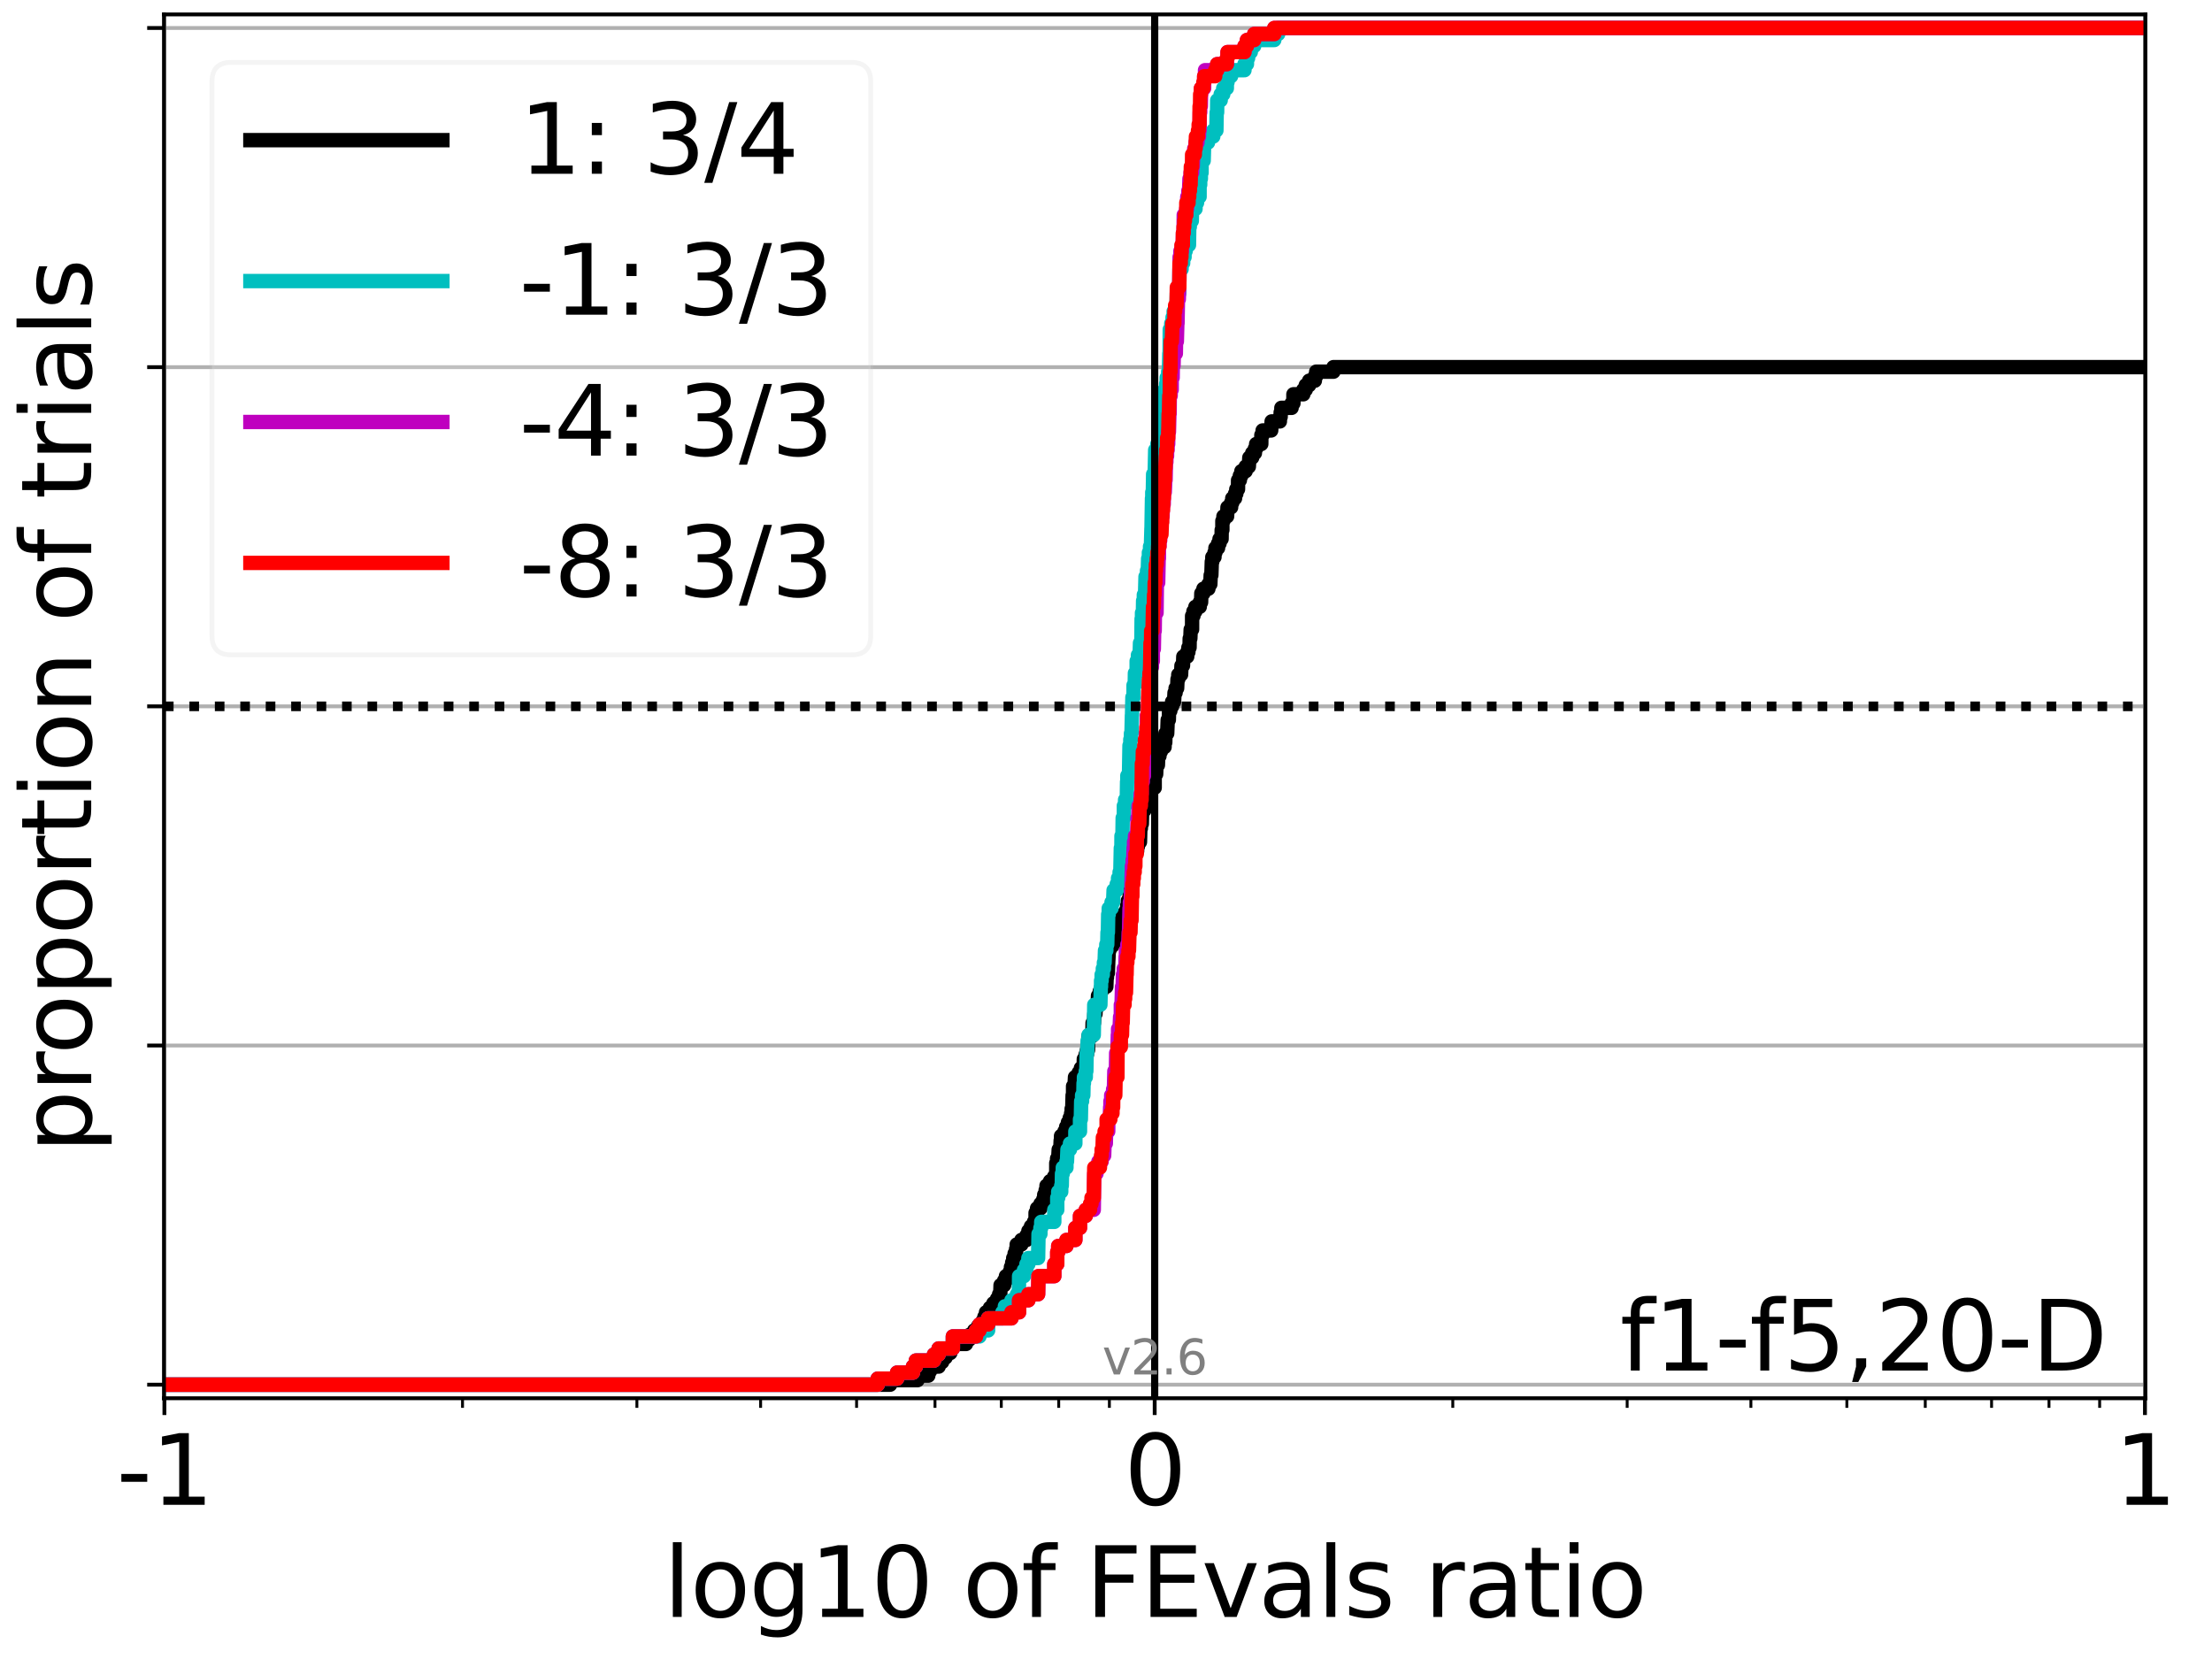 <?xml version="1.0" encoding="utf-8" standalone="no"?>
<!DOCTYPE svg PUBLIC "-//W3C//DTD SVG 1.1//EN"
  "http://www.w3.org/Graphics/SVG/1.1/DTD/svg11.dtd">
<svg xmlns:xlink="http://www.w3.org/1999/xlink" width="460.8pt" height="345.6pt" viewBox="0 0 460.8 345.6" xmlns="http://www.w3.org/2000/svg" version="1.1">
 <defs>
  <style type="text/css">*{stroke-linejoin: round; stroke-linecap: butt}</style>
 </defs>
 <g id="figure_1">
  <g id="patch_1">
   <path d="M 0 345.6 
L 460.8 345.6 
L 460.8 0 
L 0 0 
z
" style="fill: #ffffff"/>
  </g>
  <g id="axes_1">
   <g id="patch_2">
    <path d="M 34.16 291.28 
L 446.924 291.28 
L 446.924 3 
L 34.16 3 
z
" style="fill: #ffffff"/>
   </g>
   <g id="matplotlib.axis_1">
    <g id="xtick_1">
     <g id="line2d_1">
      <path d="M 34.25 291.28 
L 34.25 3 
" clip-path="url(#p7b3cb7d1d9)" style="fill: none; stroke: #b0b0b0; stroke-width: 0.8; stroke-linecap: square"/>
     </g>
     <g id="line2d_2">
      <defs>
       <path id="m5176ebd29f" d="M 0 0 
L 0 3.5 
" style="stroke: #000000; stroke-width: 0.8"/>
      </defs>
      <g>
       <use xlink:href="#m5176ebd29f" x="34.25" y="291.28" style="stroke: #000000; stroke-width: 0.8"/>
      </g>
     </g>
     <g id="text_1">
      <!-- -1 -->
      <g transform="translate(24.279 313.477)scale(0.2 -0.2)">
       <defs>
        <path id="DejaVuSans-2d" d="M 313 2009 
L 1997 2009 
L 1997 1497 
L 313 1497 
L 313 2009 
z
" transform="scale(0.016)"/>
        <path id="DejaVuSans-31" d="M 794 531 
L 1825 531 
L 1825 4091 
L 703 3866 
L 703 4441 
L 1819 4666 
L 2450 4666 
L 2450 531 
L 3481 531 
L 3481 0 
L 794 0 
L 794 531 
z
" transform="scale(0.016)"/>
       </defs>
       <use xlink:href="#DejaVuSans-2d"/>
       <use xlink:href="#DejaVuSans-31" x="36.084"/>
      </g>
     </g>
    </g>
    <g id="xtick_2">
     <g id="line2d_3">
      <path d="M 240.542 291.28 
L 240.542 3 
" clip-path="url(#p7b3cb7d1d9)" style="fill: none; stroke: #b0b0b0; stroke-width: 0.8; stroke-linecap: square"/>
     </g>
     <g id="line2d_4">
      <g>
       <use xlink:href="#m5176ebd29f" x="240.542" y="291.28" style="stroke: #000000; stroke-width: 0.8"/>
      </g>
     </g>
     <g id="text_2">
      <!-- 0 -->
      <g transform="translate(234.18 313.477)scale(0.2 -0.2)">
       <defs>
        <path id="DejaVuSans-30" d="M 2034 4250 
Q 1547 4250 1301 3770 
Q 1056 3291 1056 2328 
Q 1056 1369 1301 889 
Q 1547 409 2034 409 
Q 2525 409 2770 889 
Q 3016 1369 3016 2328 
Q 3016 3291 2770 3770 
Q 2525 4250 2034 4250 
z
M 2034 4750 
Q 2819 4750 3233 4129 
Q 3647 3509 3647 2328 
Q 3647 1150 3233 529 
Q 2819 -91 2034 -91 
Q 1250 -91 836 529 
Q 422 1150 422 2328 
Q 422 3509 836 4129 
Q 1250 4750 2034 4750 
z
" transform="scale(0.016)"/>
       </defs>
       <use xlink:href="#DejaVuSans-30"/>
      </g>
     </g>
    </g>
    <g id="xtick_3">
     <g id="line2d_5">
      <path d="M 446.835 291.28 
L 446.835 3 
" clip-path="url(#p7b3cb7d1d9)" style="fill: none; stroke: #b0b0b0; stroke-width: 0.8; stroke-linecap: square"/>
     </g>
     <g id="line2d_6">
      <g>
       <use xlink:href="#m5176ebd29f" x="446.835" y="291.28" style="stroke: #000000; stroke-width: 0.8"/>
      </g>
     </g>
     <g id="text_3">
      <!-- 1 -->
      <g transform="translate(440.472 313.477)scale(0.2 -0.2)">
       <use xlink:href="#DejaVuSans-31"/>
      </g>
     </g>
    </g>
    <g id="xtick_4">
     <g id="line2d_7">
      <defs>
       <path id="m173d899830" d="M 0 0 
L 0 2 
" style="stroke: #000000; stroke-width: 0.6"/>
      </defs>
      <g>
       <use xlink:href="#m173d899830" x="96.35" y="291.28" style="stroke: #000000; stroke-width: 0.6"/>
      </g>
     </g>
    </g>
    <g id="xtick_5">
     <g id="line2d_8">
      <g>
       <use xlink:href="#m173d899830" x="132.676" y="291.28" style="stroke: #000000; stroke-width: 0.6"/>
      </g>
     </g>
    </g>
    <g id="xtick_6">
     <g id="line2d_9">
      <g>
       <use xlink:href="#m173d899830" x="158.45" y="291.28" style="stroke: #000000; stroke-width: 0.6"/>
      </g>
     </g>
    </g>
    <g id="xtick_7">
     <g id="line2d_10">
      <g>
       <use xlink:href="#m173d899830" x="178.442" y="291.28" style="stroke: #000000; stroke-width: 0.6"/>
      </g>
     </g>
    </g>
    <g id="xtick_8">
     <g id="line2d_11">
      <g>
       <use xlink:href="#m173d899830" x="194.776" y="291.28" style="stroke: #000000; stroke-width: 0.6"/>
      </g>
     </g>
    </g>
    <g id="xtick_9">
     <g id="line2d_12">
      <g>
       <use xlink:href="#m173d899830" x="208.587" y="291.28" style="stroke: #000000; stroke-width: 0.6"/>
      </g>
     </g>
    </g>
    <g id="xtick_10">
     <g id="line2d_13">
      <g>
       <use xlink:href="#m173d899830" x="220.55" y="291.28" style="stroke: #000000; stroke-width: 0.6"/>
      </g>
     </g>
    </g>
    <g id="xtick_11">
     <g id="line2d_14">
      <g>
       <use xlink:href="#m173d899830" x="231.103" y="291.28" style="stroke: #000000; stroke-width: 0.6"/>
      </g>
     </g>
    </g>
    <g id="xtick_12">
     <g id="line2d_15">
      <g>
       <use xlink:href="#m173d899830" x="302.643" y="291.28" style="stroke: #000000; stroke-width: 0.6"/>
      </g>
     </g>
    </g>
    <g id="xtick_13">
     <g id="line2d_16">
      <g>
       <use xlink:href="#m173d899830" x="338.969" y="291.28" style="stroke: #000000; stroke-width: 0.6"/>
      </g>
     </g>
    </g>
    <g id="xtick_14">
     <g id="line2d_17">
      <g>
       <use xlink:href="#m173d899830" x="364.743" y="291.28" style="stroke: #000000; stroke-width: 0.6"/>
      </g>
     </g>
    </g>
    <g id="xtick_15">
     <g id="line2d_18">
      <g>
       <use xlink:href="#m173d899830" x="384.735" y="291.28" style="stroke: #000000; stroke-width: 0.6"/>
      </g>
     </g>
    </g>
    <g id="xtick_16">
     <g id="line2d_19">
      <g>
       <use xlink:href="#m173d899830" x="401.069" y="291.28" style="stroke: #000000; stroke-width: 0.6"/>
      </g>
     </g>
    </g>
    <g id="xtick_17">
     <g id="line2d_20">
      <g>
       <use xlink:href="#m173d899830" x="414.88" y="291.28" style="stroke: #000000; stroke-width: 0.6"/>
      </g>
     </g>
    </g>
    <g id="xtick_18">
     <g id="line2d_21">
      <g>
       <use xlink:href="#m173d899830" x="426.843" y="291.28" style="stroke: #000000; stroke-width: 0.6"/>
      </g>
     </g>
    </g>
    <g id="xtick_19">
     <g id="line2d_22">
      <g>
       <use xlink:href="#m173d899830" x="437.395" y="291.28" style="stroke: #000000; stroke-width: 0.6"/>
      </g>
     </g>
    </g>
    <g id="text_4">
     <!-- log10 of FEvals ratio -->
     <g transform="translate(138.238 336.833)scale(0.2 -0.2)">
      <defs>
       <path id="DejaVuSans-6c" d="M 603 4863 
L 1178 4863 
L 1178 0 
L 603 0 
L 603 4863 
z
" transform="scale(0.016)"/>
       <path id="DejaVuSans-6f" d="M 1959 3097 
Q 1497 3097 1228 2736 
Q 959 2375 959 1747 
Q 959 1119 1226 758 
Q 1494 397 1959 397 
Q 2419 397 2687 759 
Q 2956 1122 2956 1747 
Q 2956 2369 2687 2733 
Q 2419 3097 1959 3097 
z
M 1959 3584 
Q 2709 3584 3137 3096 
Q 3566 2609 3566 1747 
Q 3566 888 3137 398 
Q 2709 -91 1959 -91 
Q 1206 -91 779 398 
Q 353 888 353 1747 
Q 353 2609 779 3096 
Q 1206 3584 1959 3584 
z
" transform="scale(0.016)"/>
       <path id="DejaVuSans-67" d="M 2906 1791 
Q 2906 2416 2648 2759 
Q 2391 3103 1925 3103 
Q 1463 3103 1205 2759 
Q 947 2416 947 1791 
Q 947 1169 1205 825 
Q 1463 481 1925 481 
Q 2391 481 2648 825 
Q 2906 1169 2906 1791 
z
M 3481 434 
Q 3481 -459 3084 -895 
Q 2688 -1331 1869 -1331 
Q 1566 -1331 1297 -1286 
Q 1028 -1241 775 -1147 
L 775 -588 
Q 1028 -725 1275 -790 
Q 1522 -856 1778 -856 
Q 2344 -856 2625 -561 
Q 2906 -266 2906 331 
L 2906 616 
Q 2728 306 2450 153 
Q 2172 0 1784 0 
Q 1141 0 747 490 
Q 353 981 353 1791 
Q 353 2603 747 3093 
Q 1141 3584 1784 3584 
Q 2172 3584 2450 3431 
Q 2728 3278 2906 2969 
L 2906 3500 
L 3481 3500 
L 3481 434 
z
" transform="scale(0.016)"/>
       <path id="DejaVuSans-20" transform="scale(0.016)"/>
       <path id="DejaVuSans-66" d="M 2375 4863 
L 2375 4384 
L 1825 4384 
Q 1516 4384 1395 4259 
Q 1275 4134 1275 3809 
L 1275 3500 
L 2222 3500 
L 2222 3053 
L 1275 3053 
L 1275 0 
L 697 0 
L 697 3053 
L 147 3053 
L 147 3500 
L 697 3500 
L 697 3744 
Q 697 4328 969 4595 
Q 1241 4863 1831 4863 
L 2375 4863 
z
" transform="scale(0.016)"/>
       <path id="DejaVuSans-46" d="M 628 4666 
L 3309 4666 
L 3309 4134 
L 1259 4134 
L 1259 2759 
L 3109 2759 
L 3109 2228 
L 1259 2228 
L 1259 0 
L 628 0 
L 628 4666 
z
" transform="scale(0.016)"/>
       <path id="DejaVuSans-45" d="M 628 4666 
L 3578 4666 
L 3578 4134 
L 1259 4134 
L 1259 2753 
L 3481 2753 
L 3481 2222 
L 1259 2222 
L 1259 531 
L 3634 531 
L 3634 0 
L 628 0 
L 628 4666 
z
" transform="scale(0.016)"/>
       <path id="DejaVuSans-76" d="M 191 3500 
L 800 3500 
L 1894 563 
L 2988 3500 
L 3597 3500 
L 2284 0 
L 1503 0 
L 191 3500 
z
" transform="scale(0.016)"/>
       <path id="DejaVuSans-61" d="M 2194 1759 
Q 1497 1759 1228 1600 
Q 959 1441 959 1056 
Q 959 750 1161 570 
Q 1363 391 1709 391 
Q 2188 391 2477 730 
Q 2766 1069 2766 1631 
L 2766 1759 
L 2194 1759 
z
M 3341 1997 
L 3341 0 
L 2766 0 
L 2766 531 
Q 2569 213 2275 61 
Q 1981 -91 1556 -91 
Q 1019 -91 701 211 
Q 384 513 384 1019 
Q 384 1609 779 1909 
Q 1175 2209 1959 2209 
L 2766 2209 
L 2766 2266 
Q 2766 2663 2505 2880 
Q 2244 3097 1772 3097 
Q 1472 3097 1187 3025 
Q 903 2953 641 2809 
L 641 3341 
Q 956 3463 1253 3523 
Q 1550 3584 1831 3584 
Q 2591 3584 2966 3190 
Q 3341 2797 3341 1997 
z
" transform="scale(0.016)"/>
       <path id="DejaVuSans-73" d="M 2834 3397 
L 2834 2853 
Q 2591 2978 2328 3040 
Q 2066 3103 1784 3103 
Q 1356 3103 1142 2972 
Q 928 2841 928 2578 
Q 928 2378 1081 2264 
Q 1234 2150 1697 2047 
L 1894 2003 
Q 2506 1872 2764 1633 
Q 3022 1394 3022 966 
Q 3022 478 2636 193 
Q 2250 -91 1575 -91 
Q 1294 -91 989 -36 
Q 684 19 347 128 
L 347 722 
Q 666 556 975 473 
Q 1284 391 1588 391 
Q 1994 391 2212 530 
Q 2431 669 2431 922 
Q 2431 1156 2273 1281 
Q 2116 1406 1581 1522 
L 1381 1569 
Q 847 1681 609 1914 
Q 372 2147 372 2553 
Q 372 3047 722 3315 
Q 1072 3584 1716 3584 
Q 2034 3584 2315 3537 
Q 2597 3491 2834 3397 
z
" transform="scale(0.016)"/>
       <path id="DejaVuSans-72" d="M 2631 2963 
Q 2534 3019 2420 3045 
Q 2306 3072 2169 3072 
Q 1681 3072 1420 2755 
Q 1159 2438 1159 1844 
L 1159 0 
L 581 0 
L 581 3500 
L 1159 3500 
L 1159 2956 
Q 1341 3275 1631 3429 
Q 1922 3584 2338 3584 
Q 2397 3584 2469 3576 
Q 2541 3569 2628 3553 
L 2631 2963 
z
" transform="scale(0.016)"/>
       <path id="DejaVuSans-74" d="M 1172 4494 
L 1172 3500 
L 2356 3500 
L 2356 3053 
L 1172 3053 
L 1172 1153 
Q 1172 725 1289 603 
Q 1406 481 1766 481 
L 2356 481 
L 2356 0 
L 1766 0 
Q 1100 0 847 248 
Q 594 497 594 1153 
L 594 3053 
L 172 3053 
L 172 3500 
L 594 3500 
L 594 4494 
L 1172 4494 
z
" transform="scale(0.016)"/>
       <path id="DejaVuSans-69" d="M 603 3500 
L 1178 3500 
L 1178 0 
L 603 0 
L 603 3500 
z
M 603 4863 
L 1178 4863 
L 1178 4134 
L 603 4134 
L 603 4863 
z
" transform="scale(0.016)"/>
      </defs>
      <use xlink:href="#DejaVuSans-6c"/>
      <use xlink:href="#DejaVuSans-6f" x="27.783"/>
      <use xlink:href="#DejaVuSans-67" x="88.965"/>
      <use xlink:href="#DejaVuSans-31" x="152.441"/>
      <use xlink:href="#DejaVuSans-30" x="216.064"/>
      <use xlink:href="#DejaVuSans-20" x="279.688"/>
      <use xlink:href="#DejaVuSans-6f" x="311.475"/>
      <use xlink:href="#DejaVuSans-66" x="372.656"/>
      <use xlink:href="#DejaVuSans-20" x="407.861"/>
      <use xlink:href="#DejaVuSans-46" x="439.648"/>
      <use xlink:href="#DejaVuSans-45" x="497.168"/>
      <use xlink:href="#DejaVuSans-76" x="560.352"/>
      <use xlink:href="#DejaVuSans-61" x="619.531"/>
      <use xlink:href="#DejaVuSans-6c" x="680.811"/>
      <use xlink:href="#DejaVuSans-73" x="708.594"/>
      <use xlink:href="#DejaVuSans-20" x="760.693"/>
      <use xlink:href="#DejaVuSans-72" x="792.48"/>
      <use xlink:href="#DejaVuSans-61" x="833.594"/>
      <use xlink:href="#DejaVuSans-74" x="894.873"/>
      <use xlink:href="#DejaVuSans-69" x="934.082"/>
      <use xlink:href="#DejaVuSans-6f" x="961.865"/>
     </g>
    </g>
   </g>
   <g id="matplotlib.axis_2">
    <g id="ytick_1">
     <g id="line2d_23">
      <path d="M 34.16 288.454 
L 446.924 288.454 
" clip-path="url(#p7b3cb7d1d9)" style="fill: none; stroke: #b0b0b0; stroke-width: 0.8; stroke-linecap: square"/>
     </g>
     <g id="line2d_24">
      <defs>
       <path id="m21c3bd24fb" d="M 0 0 
L -3.5 0 
" style="stroke: #000000; stroke-width: 0.8"/>
      </defs>
      <g>
       <use xlink:href="#m21c3bd24fb" x="34.16" y="288.454" style="stroke: #000000; stroke-width: 0.8"/>
      </g>
     </g>
    </g>
    <g id="ytick_2">
     <g id="line2d_25">
      <path d="M 34.16 217.797 
L 446.924 217.797 
" clip-path="url(#p7b3cb7d1d9)" style="fill: none; stroke: #b0b0b0; stroke-width: 0.8; stroke-linecap: square"/>
     </g>
     <g id="line2d_26">
      <g>
       <use xlink:href="#m21c3bd24fb" x="34.16" y="217.797" style="stroke: #000000; stroke-width: 0.8"/>
      </g>
     </g>
    </g>
    <g id="ytick_3">
     <g id="line2d_27">
      <path d="M 34.16 147.14 
L 446.924 147.14 
" clip-path="url(#p7b3cb7d1d9)" style="fill: none; stroke: #b0b0b0; stroke-width: 0.8; stroke-linecap: square"/>
     </g>
     <g id="line2d_28">
      <g>
       <use xlink:href="#m21c3bd24fb" x="34.16" y="147.14" style="stroke: #000000; stroke-width: 0.8"/>
      </g>
     </g>
    </g>
    <g id="ytick_4">
     <g id="line2d_29">
      <path d="M 34.16 76.483 
L 446.924 76.483 
" clip-path="url(#p7b3cb7d1d9)" style="fill: none; stroke: #b0b0b0; stroke-width: 0.8; stroke-linecap: square"/>
     </g>
     <g id="line2d_30">
      <g>
       <use xlink:href="#m21c3bd24fb" x="34.16" y="76.483" style="stroke: #000000; stroke-width: 0.8"/>
      </g>
     </g>
    </g>
    <g id="ytick_5">
     <g id="line2d_31">
      <path d="M 34.16 5.826 
L 446.924 5.826 
" clip-path="url(#p7b3cb7d1d9)" style="fill: none; stroke: #b0b0b0; stroke-width: 0.8; stroke-linecap: square"/>
     </g>
     <g id="line2d_32">
      <g>
       <use xlink:href="#m21c3bd24fb" x="34.16" y="5.826" style="stroke: #000000; stroke-width: 0.8"/>
      </g>
     </g>
    </g>
    <g id="text_5">
     <!-- proportion of trials -->
     <g transform="translate(19.001 240.146)rotate(-90)scale(0.2 -0.2)">
      <defs>
       <path id="DejaVuSans-70" d="M 1159 525 
L 1159 -1331 
L 581 -1331 
L 581 3500 
L 1159 3500 
L 1159 2969 
Q 1341 3281 1617 3432 
Q 1894 3584 2278 3584 
Q 2916 3584 3314 3078 
Q 3713 2572 3713 1747 
Q 3713 922 3314 415 
Q 2916 -91 2278 -91 
Q 1894 -91 1617 61 
Q 1341 213 1159 525 
z
M 3116 1747 
Q 3116 2381 2855 2742 
Q 2594 3103 2138 3103 
Q 1681 3103 1420 2742 
Q 1159 2381 1159 1747 
Q 1159 1113 1420 752 
Q 1681 391 2138 391 
Q 2594 391 2855 752 
Q 3116 1113 3116 1747 
z
" transform="scale(0.016)"/>
       <path id="DejaVuSans-6e" d="M 3513 2113 
L 3513 0 
L 2938 0 
L 2938 2094 
Q 2938 2591 2744 2837 
Q 2550 3084 2163 3084 
Q 1697 3084 1428 2787 
Q 1159 2491 1159 1978 
L 1159 0 
L 581 0 
L 581 3500 
L 1159 3500 
L 1159 2956 
Q 1366 3272 1645 3428 
Q 1925 3584 2291 3584 
Q 2894 3584 3203 3211 
Q 3513 2838 3513 2113 
z
" transform="scale(0.016)"/>
      </defs>
      <use xlink:href="#DejaVuSans-70"/>
      <use xlink:href="#DejaVuSans-72" x="63.477"/>
      <use xlink:href="#DejaVuSans-6f" x="102.34"/>
      <use xlink:href="#DejaVuSans-70" x="163.521"/>
      <use xlink:href="#DejaVuSans-6f" x="226.998"/>
      <use xlink:href="#DejaVuSans-72" x="288.18"/>
      <use xlink:href="#DejaVuSans-74" x="329.293"/>
      <use xlink:href="#DejaVuSans-69" x="368.502"/>
      <use xlink:href="#DejaVuSans-6f" x="396.285"/>
      <use xlink:href="#DejaVuSans-6e" x="457.467"/>
      <use xlink:href="#DejaVuSans-20" x="520.846"/>
      <use xlink:href="#DejaVuSans-6f" x="552.633"/>
      <use xlink:href="#DejaVuSans-66" x="613.814"/>
      <use xlink:href="#DejaVuSans-20" x="649.02"/>
      <use xlink:href="#DejaVuSans-74" x="680.807"/>
      <use xlink:href="#DejaVuSans-72" x="720.016"/>
      <use xlink:href="#DejaVuSans-69" x="761.129"/>
      <use xlink:href="#DejaVuSans-61" x="788.912"/>
      <use xlink:href="#DejaVuSans-6c" x="850.191"/>
      <use xlink:href="#DejaVuSans-73" x="877.975"/>
     </g>
    </g>
   </g>
   <g id="line2d_33">
    <path d="M 34.16 288.454 
L 185.427 288.454 
L 185.427 287.512 
L 191.14 287.512 
L 191.14 286.57 
L 193.38 286.57 
L 193.38 285.627 
L 193.758 285.627 
L 193.758 284.685 
L 195.537 284.685 
L 195.537 283.743 
L 196.265 283.743 
L 196.265 282.801 
L 196.988 282.801 
L 196.988 281.859 
L 197.965 281.859 
L 197.965 280.917 
L 198.434 280.917 
L 198.434 279.975 
L 201.226 279.975 
L 201.226 279.033 
L 201.942 279.033 
L 201.942 278.091 
L 202.945 278.091 
L 202.945 277.149 
L 203.79 277.149 
L 203.79 276.207 
L 204.644 276.207 
L 204.644 275.264 
L 205.073 275.264 
L 205.073 274.322 
L 205.405 274.322 
L 205.405 273.38 
L 206.226 273.38 
L 206.226 272.438 
L 206.939 272.438 
L 206.939 271.496 
L 207.71 271.496 
L 207.71 270.554 
L 208.14 270.554 
L 208.14 269.612 
L 208.377 269.612 
L 208.437 267.728 
L 209.179 267.728 
L 209.179 266.786 
L 209.558 266.786 
L 209.558 265.844 
L 210.365 265.844 
L 210.365 264.901 
L 210.6 264.901 
L 210.6 263.959 
L 210.855 263.959 
L 210.855 263.017 
L 211.073 263.017 
L 211.073 262.075 
L 211.364 262.075 
L 211.364 261.133 
L 211.668 261.133 
L 211.668 260.191 
L 211.797 260.191 
L 211.797 259.249 
L 212.773 259.249 
L 212.773 258.307 
L 213.847 258.307 
L 213.847 257.365 
L 214.233 257.365 
L 214.233 256.423 
L 214.768 256.423 
L 214.768 255.481 
L 215.401 255.481 
L 215.401 254.538 
L 215.72 254.538 
L 215.729 252.654 
L 216.039 252.654 
L 216.039 251.712 
L 216.751 251.712 
L 216.751 250.77 
L 217.328 250.77 
L 217.328 249.828 
L 217.53 249.828 
L 217.53 248.886 
L 217.829 248.886 
L 217.829 247.944 
L 218.007 247.944 
L 218.007 247.002 
L 218.745 247.002 
L 218.745 246.06 
L 219.59 246.06 
L 219.59 245.118 
L 220.03 245.118 
L 220.04 242.291 
L 220.213 242.291 
L 220.213 241.349 
L 220.443 241.349 
L 220.55 239.465 
L 220.873 239.465 
L 220.959 237.581 
L 221.035 237.581 
L 221.035 236.639 
L 221.747 236.639 
L 221.747 235.697 
L 222.1 235.697 
L 222.1 234.755 
L 222.47 234.755 
L 222.47 233.812 
L 222.853 233.812 
L 222.853 232.87 
L 223.132 232.87 
L 223.132 231.928 
L 223.245 231.928 
L 223.245 230.986 
L 223.37 230.986 
L 223.447 228.16 
L 223.537 228.16 
L 223.542 226.276 
L 223.841 226.276 
L 223.94 224.392 
L 224.715 224.392 
L 224.715 223.449 
L 225.174 223.449 
L 225.174 222.507 
L 225.743 222.507 
L 225.782 220.623 
L 226.16 220.623 
L 226.16 219.681 
L 226.427 219.681 
L 226.427 218.739 
L 226.655 218.739 
L 226.732 215.913 
L 227.424 215.913 
L 227.424 214.971 
L 227.575 214.971 
L 227.609 213.086 
L 227.893 213.086 
L 227.983 211.202 
L 228.212 211.202 
L 228.212 210.26 
L 228.362 210.26 
L 228.362 209.318 
L 228.656 209.318 
L 228.737 207.434 
L 229.106 207.434 
L 229.106 206.492 
L 229.502 206.492 
L 229.502 205.55 
L 230.465 205.55 
L 230.538 203.665 
L 230.595 203.665 
L 230.595 202.723 
L 230.783 202.723 
L 230.886 199.897 
L 230.899 199.897 
L 230.977 198.013 
L 231.103 198.013 
L 231.103 197.071 
L 231.708 197.071 
L 231.708 196.129 
L 232.392 196.129 
L 232.502 194.245 
L 232.816 194.245 
L 232.816 193.302 
L 233.037 193.302 
L 233.037 192.36 
L 233.33 192.36 
L 233.33 191.418 
L 233.919 191.418 
L 233.919 190.476 
L 234.633 190.476 
L 234.633 189.534 
L 234.829 189.534 
L 234.829 188.592 
L 234.951 188.592 
L 234.951 187.65 
L 235.271 187.65 
L 235.347 185.766 
L 235.544 185.766 
L 235.632 183.882 
L 235.767 183.882 
L 235.847 180.113 
L 236.16 180.113 
L 236.192 178.229 
L 236.56 178.229 
L 236.56 177.287 
L 236.883 177.287 
L 236.883 176.345 
L 237.046 176.345 
L 237.046 175.403 
L 237.475 175.403 
L 237.556 172.576 
L 237.661 172.576 
L 237.661 171.634 
L 237.86 171.634 
L 237.941 168.808 
L 238.394 168.808 
L 238.434 166.924 
L 239.247 166.924 
L 239.329 165.04 
L 239.677 165.04 
L 239.677 164.098 
L 240.542 164.098 
L 240.542 161.271 
L 240.846 161.271 
L 240.91 159.387 
L 241.211 159.387 
L 241.28 157.503 
L 241.536 157.503 
L 241.536 156.561 
L 241.838 156.561 
L 241.838 155.619 
L 242.602 155.619 
L 242.602 154.677 
L 242.744 154.677 
L 242.782 152.793 
L 243.15 152.793 
L 243.257 149.966 
L 243.489 149.966 
L 243.536 148.082 
L 243.8 148.082 
L 243.8 147.14 
L 244.17 147.14 
L 244.17 146.198 
L 244.58 146.198 
L 244.675 144.314 
L 244.898 144.314 
L 244.898 143.372 
L 245.218 143.372 
L 245.3 141.487 
L 245.459 141.487 
L 245.459 140.545 
L 246.04 140.545 
L 246.121 138.661 
L 246.441 138.661 
L 246.507 136.777 
L 247.321 136.777 
L 247.321 135.835 
L 247.565 135.835 
L 247.565 134.893 
L 247.805 134.893 
L 247.836 133.009 
L 247.968 133.009 
L 248.044 131.124 
L 248.332 131.124 
L 248.338 128.298 
L 248.614 128.298 
L 248.614 127.356 
L 249.02 127.356 
L 249.02 126.414 
L 249.932 126.414 
L 249.932 125.472 
L 250.208 125.472 
L 250.261 123.588 
L 250.696 123.588 
L 250.696 122.646 
L 251.733 122.646 
L 251.733 121.704 
L 252.134 121.704 
L 252.209 119.819 
L 252.348 119.819 
L 252.442 116.993 
L 252.549 116.993 
L 252.549 116.051 
L 252.998 116.051 
L 252.998 115.109 
L 253.193 115.109 
L 253.193 114.167 
L 253.742 114.167 
L 253.742 113.225 
L 254.046 113.225 
L 254.046 112.283 
L 254.476 112.283 
L 254.502 110.398 
L 254.643 110.398 
L 254.643 108.514 
L 254.863 108.514 
L 254.863 107.572 
L 255.624 107.572 
L 255.709 105.688 
L 256.46 105.688 
L 256.46 104.746 
L 256.703 104.746 
L 256.703 103.804 
L 257.282 103.804 
L 257.282 102.862 
L 257.543 102.862 
L 257.543 101.92 
L 257.902 101.92 
L 257.915 100.035 
L 258.285 100.035 
L 258.285 99.093 
L 258.6 99.093 
L 258.6 98.151 
L 259.492 98.151 
L 259.492 97.209 
L 260.155 97.209 
L 260.258 95.325 
L 260.854 95.325 
L 260.854 94.383 
L 261.421 94.383 
L 261.421 93.441 
L 261.68 93.441 
L 261.68 92.499 
L 262.748 92.499 
L 262.768 90.615 
L 263.027 90.615 
L 263.027 89.672 
L 264.81 89.672 
L 264.903 87.788 
L 266.622 87.788 
L 266.622 86.846 
L 266.785 86.846 
L 266.785 85.904 
L 266.933 85.904 
L 266.933 84.962 
L 269.063 84.962 
L 269.063 84.02 
L 269.443 84.02 
L 269.443 82.136 
L 271.502 82.136 
L 271.502 81.194 
L 272.014 81.194 
L 272.014 80.252 
L 272.715 80.252 
L 272.715 79.309 
L 273.909 79.309 
L 273.909 78.367 
L 274.188 78.367 
L 274.188 77.425 
L 277.783 77.425 
L 277.783 76.483 
L 446.924 76.483 
L 446.924 76.483 
" clip-path="url(#p7b3cb7d1d9)" style="fill: none; stroke: #000000; stroke-width: 3; stroke-linecap: square"/>
   </g>
   <g id="line2d_34">
    <path clip-path="url(#p7b3cb7d1d9)" style="fill: none; stroke: #000000; stroke-width: 3; stroke-linecap: square"/>
   </g>
   <g id="line2d_35">
    <path d="M 34.16 288.454 
L 182.84 288.454 
L 182.84 287.198 
L 186.874 287.198 
L 186.874 285.941 
L 190.176 285.941 
L 190.176 284.685 
L 190.789 284.685 
L 190.789 283.429 
L 194.562 283.429 
L 194.562 282.173 
L 195.531 282.173 
L 195.531 280.917 
L 198.501 280.917 
L 198.501 278.405 
L 204.037 278.405 
L 204.037 277.149 
L 205.84 277.149 
L 205.84 274.636 
L 208.813 274.636 
L 208.813 273.38 
L 209.334 273.38 
L 209.334 272.124 
L 210.704 272.124 
L 210.704 270.868 
L 211.854 270.868 
L 211.854 269.612 
L 212.245 269.612 
L 212.293 265.844 
L 213.304 265.844 
L 213.304 264.587 
L 213.825 264.587 
L 213.825 263.331 
L 214.233 263.331 
L 214.233 262.075 
L 216.256 262.075 
L 216.345 257.051 
L 216.736 257.051 
L 216.736 255.795 
L 216.906 255.795 
L 216.906 254.538 
L 219.628 254.538 
L 219.628 252.026 
L 220.242 252.026 
L 220.242 249.514 
L 220.443 249.514 
L 220.443 248.258 
L 221.072 248.258 
L 221.072 247.002 
L 221.184 247.002 
L 221.233 244.489 
L 221.398 244.489 
L 221.398 243.233 
L 222.156 243.233 
L 222.156 241.977 
L 222.269 241.977 
L 222.372 239.465 
L 222.893 239.465 
L 222.893 238.209 
L 224.015 238.209 
L 224.015 235.697 
L 224.983 235.697 
L 224.983 233.184 
L 225.158 233.184 
L 225.229 229.416 
L 225.413 229.416 
L 225.413 228.16 
L 225.675 228.16 
L 225.724 225.648 
L 225.805 225.648 
L 225.805 224.392 
L 226.19 224.392 
L 226.19 223.135 
L 226.305 223.135 
L 226.366 219.367 
L 226.478 219.367 
L 226.573 216.855 
L 226.761 216.855 
L 226.761 215.599 
L 227.852 215.599 
L 227.954 209.318 
L 229.231 209.318 
L 229.315 205.55 
L 229.369 205.55 
L 229.369 204.294 
L 229.492 204.294 
L 229.492 203.037 
L 229.74 203.037 
L 229.74 201.781 
L 229.964 201.781 
L 229.964 200.525 
L 230.105 200.525 
L 230.192 198.013 
L 230.466 198.013 
L 230.466 196.757 
L 230.659 196.757 
L 230.713 194.245 
L 230.796 194.245 
L 230.857 190.476 
L 230.97 190.476 
L 230.97 189.22 
L 231.553 189.22 
L 231.553 187.964 
L 231.885 187.964 
L 231.982 185.452 
L 232.629 185.452 
L 232.629 184.196 
L 232.913 184.196 
L 232.913 182.939 
L 233.233 182.939 
L 233.233 181.683 
L 233.388 181.683 
L 233.49 176.659 
L 233.608 176.659 
L 233.624 174.147 
L 233.826 174.147 
L 233.878 170.378 
L 234.121 170.378 
L 234.121 167.866 
L 234.377 167.866 
L 234.377 166.61 
L 234.732 166.61 
L 234.792 162.842 
L 234.847 162.842 
L 234.847 161.585 
L 235.187 161.585 
L 235.293 155.305 
L 235.465 155.305 
L 235.465 154.049 
L 235.599 154.049 
L 235.599 152.793 
L 235.71 152.793 
L 235.801 149.024 
L 235.823 149.024 
L 235.903 145.256 
L 236.139 145.256 
L 236.139 142.744 
L 236.385 142.744 
L 236.425 140.231 
L 236.786 140.231 
L 236.786 137.719 
L 237.054 137.719 
L 237.054 136.463 
L 237.404 136.463 
L 237.483 133.951 
L 237.765 133.951 
L 237.817 128.926 
L 237.899 128.926 
L 237.899 127.67 
L 238.094 127.67 
L 238.13 125.158 
L 238.285 125.158 
L 238.285 123.902 
L 238.534 123.902 
L 238.631 120.133 
L 238.945 120.133 
L 238.945 118.877 
L 239.109 118.877 
L 239.183 116.365 
L 239.336 116.365 
L 239.336 115.109 
L 239.574 115.109 
L 239.574 113.853 
L 239.756 113.853 
L 239.865 110.084 
L 239.878 110.084 
L 239.98 103.804 
L 240.038 103.804 
L 240.038 102.548 
L 240.157 102.548 
L 240.221 98.779 
L 240.542 98.779 
L 240.65 93.755 
L 241.1 93.755 
L 241.1 92.499 
L 241.296 92.499 
L 241.324 89.986 
L 241.493 89.986 
L 241.493 88.73 
L 241.886 88.73 
L 241.886 87.474 
L 242.251 87.474 
L 242.276 83.706 
L 242.563 83.706 
L 242.612 81.194 
L 242.928 81.194 
L 242.928 79.937 
L 243.045 79.937 
L 243.045 78.681 
L 243.353 78.681 
L 243.353 77.425 
L 243.512 77.425 
L 243.595 73.657 
L 243.648 73.657 
L 243.686 68.632 
L 243.997 68.632 
L 243.997 67.376 
L 244.267 67.376 
L 244.267 66.12 
L 244.491 66.12 
L 244.491 64.864 
L 245.053 64.864 
L 245.156 61.096 
L 245.65 61.096 
L 245.709 56.071 
L 246.151 56.071 
L 246.151 54.815 
L 246.472 54.815 
L 246.472 53.559 
L 246.762 53.559 
L 246.762 52.303 
L 246.994 52.303 
L 246.994 51.047 
L 247.684 51.047 
L 247.745 47.278 
L 247.857 47.278 
L 247.857 46.022 
L 248.274 46.022 
L 248.323 43.51 
L 249.049 43.51 
L 249.049 42.254 
L 249.36 42.254 
L 249.36 40.998 
L 249.896 40.998 
L 249.896 38.485 
L 250.02 38.485 
L 250.02 37.229 
L 250.161 37.229 
L 250.161 35.973 
L 250.308 35.973 
L 250.308 33.461 
L 250.748 33.461 
L 250.852 29.693 
L 251.652 29.693 
L 251.652 28.436 
L 252.743 28.436 
L 252.743 27.18 
L 253.396 27.18 
L 253.456 23.412 
L 253.549 23.412 
L 253.569 20.9 
L 254.292 20.9 
L 254.292 19.644 
L 254.819 19.644 
L 254.819 18.387 
L 255.572 18.387 
L 255.572 17.131 
L 255.716 17.131 
L 255.716 15.875 
L 256.459 15.875 
L 256.459 14.619 
L 259.245 14.619 
L 259.245 13.363 
L 259.759 13.363 
L 259.759 12.107 
L 260.003 12.107 
L 260.003 10.851 
L 260.562 10.851 
L 260.562 9.595 
L 261.267 9.595 
L 261.267 8.339 
L 265.455 8.339 
L 265.455 7.082 
L 266.274 7.082 
L 266.274 5.826 
L 446.924 5.826 
L 446.924 5.826 
" clip-path="url(#p7b3cb7d1d9)" style="fill: none; stroke: #00bfbf; stroke-width: 3; stroke-linecap: square"/>
   </g>
   <g id="line2d_36">
    <path clip-path="url(#p7b3cb7d1d9)" style="fill: none; stroke: #00bfbf; stroke-width: 3; stroke-linecap: square"/>
   </g>
   <g id="line2d_37">
    <path d="M 34.16 288.454 
L 182.84 288.454 
L 182.84 287.198 
L 186.874 287.198 
L 186.874 285.941 
L 190.176 285.941 
L 190.176 284.685 
L 190.789 284.685 
L 190.789 283.429 
L 194.562 283.429 
L 194.562 282.173 
L 195.531 282.173 
L 195.531 280.917 
L 198.501 280.917 
L 198.501 278.405 
L 203.326 278.405 
L 203.326 277.149 
L 204.037 277.149 
L 204.037 275.893 
L 205.84 275.893 
L 205.84 274.636 
L 210.704 274.636 
L 210.704 273.38 
L 212.293 273.38 
L 212.293 270.868 
L 214.233 270.868 
L 214.233 269.612 
L 216.256 269.612 
L 216.326 265.844 
L 219.628 265.844 
L 219.628 263.331 
L 220.242 263.331 
L 220.242 260.819 
L 220.443 260.819 
L 220.443 259.563 
L 222.156 259.563 
L 222.156 258.307 
L 224.015 258.307 
L 224.015 255.795 
L 224.983 255.795 
L 224.983 253.282 
L 226.19 253.282 
L 226.19 252.026 
L 227.852 252.026 
L 227.954 244.489 
L 228.409 244.489 
L 228.409 243.233 
L 228.819 243.233 
L 228.819 241.977 
L 229.492 241.977 
L 229.492 240.721 
L 230.015 240.721 
L 230.105 238.209 
L 230.365 238.209 
L 230.417 235.697 
L 230.861 235.697 
L 230.883 233.184 
L 231.187 233.184 
L 231.268 230.672 
L 231.323 230.672 
L 231.323 229.416 
L 231.482 229.416 
L 231.482 228.16 
L 231.885 228.16 
L 231.885 226.904 
L 232.044 226.904 
L 232.142 223.135 
L 232.464 223.135 
L 232.518 219.367 
L 232.779 219.367 
L 232.866 215.599 
L 232.921 215.599 
L 232.921 214.343 
L 233.231 214.343 
L 233.338 211.83 
L 233.49 211.83 
L 233.49 209.318 
L 233.639 209.318 
L 233.74 205.55 
L 233.878 205.55 
L 233.934 203.037 
L 234.108 203.037 
L 234.108 201.781 
L 234.423 201.781 
L 234.493 199.269 
L 234.548 199.269 
L 234.548 198.013 
L 234.847 198.013 
L 234.847 196.757 
L 235.041 196.757 
L 235.124 194.245 
L 235.187 194.245 
L 235.293 189.22 
L 235.367 189.22 
L 235.367 187.964 
L 235.538 187.964 
L 235.617 185.452 
L 235.683 185.452 
L 235.769 181.683 
L 235.801 181.683 
L 235.801 180.427 
L 235.95 180.427 
L 235.95 179.171 
L 236.098 179.171 
L 236.153 176.659 
L 236.245 176.659 
L 236.245 175.403 
L 236.446 175.403 
L 236.446 174.147 
L 236.875 174.147 
L 236.972 170.378 
L 237.111 170.378 
L 237.188 167.866 
L 237.573 167.866 
L 237.628 165.354 
L 237.817 165.354 
L 237.817 162.842 
L 238.069 162.842 
L 238.069 161.585 
L 238.316 161.585 
L 238.316 160.329 
L 238.447 160.329 
L 238.548 155.305 
L 238.611 155.305 
L 238.697 152.793 
L 238.843 152.793 
L 238.921 149.024 
L 239.174 149.024 
L 239.237 145.256 
L 239.403 145.256 
L 239.403 144 
L 239.519 144 
L 239.614 138.975 
L 239.974 138.975 
L 239.974 137.719 
L 240.157 137.719 
L 240.157 135.207 
L 240.36 135.207 
L 240.434 131.438 
L 240.542 131.438 
L 240.591 127.67 
L 240.927 127.67 
L 240.995 121.389 
L 241.268 121.389 
L 241.369 116.365 
L 241.421 116.365 
L 241.424 113.853 
L 241.552 113.853 
L 241.552 112.597 
L 241.689 112.597 
L 241.783 110.084 
L 241.801 110.084 
L 241.801 108.828 
L 242.021 108.828 
L 242.021 107.572 
L 242.188 107.572 
L 242.244 105.06 
L 242.426 105.06 
L 242.46 102.548 
L 242.642 102.548 
L 242.746 100.035 
L 242.806 100.035 
L 242.886 96.267 
L 242.977 96.267 
L 242.977 95.011 
L 243.118 95.011 
L 243.118 93.755 
L 243.234 93.755 
L 243.234 92.499 
L 243.353 92.499 
L 243.374 89.986 
L 243.512 89.986 
L 243.605 86.218 
L 243.654 86.218 
L 243.686 82.45 
L 243.873 82.45 
L 243.873 81.194 
L 244.08 81.194 
L 244.085 78.681 
L 244.282 78.681 
L 244.311 76.169 
L 244.47 76.169 
L 244.525 73.657 
L 244.949 73.657 
L 244.988 71.145 
L 245.156 71.145 
L 245.258 67.376 
L 245.297 67.376 
L 245.389 62.352 
L 245.566 62.352 
L 245.671 58.583 
L 245.683 58.583 
L 245.737 53.559 
L 245.903 53.559 
L 245.903 52.303 
L 246.208 52.303 
L 246.208 51.047 
L 246.366 51.047 
L 246.44 48.534 
L 246.557 48.534 
L 246.597 44.766 
L 247.103 44.766 
L 247.103 43.51 
L 247.274 43.51 
L 247.334 40.998 
L 247.557 40.998 
L 247.557 39.742 
L 247.704 39.742 
L 247.789 37.229 
L 248.011 37.229 
L 248.011 35.973 
L 248.338 35.973 
L 248.338 34.717 
L 248.465 34.717 
L 248.55 32.205 
L 248.781 32.205 
L 248.781 30.949 
L 249.049 30.949 
L 249.049 29.693 
L 249.458 29.693 
L 249.458 28.436 
L 249.768 28.436 
L 249.768 27.18 
L 249.896 27.18 
L 249.935 23.412 
L 250.02 23.412 
L 250.02 22.156 
L 250.153 22.156 
L 250.208 18.387 
L 250.843 18.387 
L 250.852 15.875 
L 251.027 15.875 
L 251.027 14.619 
L 253.549 14.619 
L 253.549 13.363 
L 255.572 13.363 
L 255.572 12.107 
L 255.716 12.107 
L 255.716 10.851 
L 259.245 10.851 
L 259.245 9.595 
L 259.759 9.595 
L 259.759 8.339 
L 261.267 8.339 
L 261.267 7.082 
L 265.455 7.082 
L 265.455 5.826 
L 446.924 5.826 
L 446.924 5.826 
" clip-path="url(#p7b3cb7d1d9)" style="fill: none; stroke: #bf00bf; stroke-width: 3; stroke-linecap: square"/>
   </g>
   <g id="line2d_38">
    <path clip-path="url(#p7b3cb7d1d9)" style="fill: none; stroke: #bf00bf; stroke-width: 3; stroke-linecap: square"/>
   </g>
   <g id="line2d_39">
    <path d="M 34.16 288.454 
L 182.84 288.454 
L 182.84 287.198 
L 186.874 287.198 
L 186.874 285.941 
L 190.176 285.941 
L 190.176 284.685 
L 190.789 284.685 
L 190.789 283.429 
L 194.562 283.429 
L 194.562 282.173 
L 195.531 282.173 
L 195.531 280.917 
L 198.501 280.917 
L 198.501 278.405 
L 203.326 278.405 
L 203.326 277.149 
L 204.037 277.149 
L 204.037 275.893 
L 205.84 275.893 
L 205.84 274.636 
L 210.704 274.636 
L 210.704 273.38 
L 212.293 273.38 
L 212.293 270.868 
L 214.233 270.868 
L 214.233 269.612 
L 216.256 269.612 
L 216.326 265.844 
L 219.628 265.844 
L 219.628 263.331 
L 220.242 263.331 
L 220.242 260.819 
L 220.443 260.819 
L 220.443 259.563 
L 222.156 259.563 
L 222.156 258.307 
L 224.015 258.307 
L 224.015 255.795 
L 224.983 255.795 
L 224.983 253.282 
L 226.19 253.282 
L 226.19 252.026 
L 227.078 252.026 
L 227.078 250.77 
L 227.381 250.77 
L 227.381 249.514 
L 227.852 249.514 
L 227.954 243.233 
L 229.137 243.233 
L 229.137 241.977 
L 229.365 241.977 
L 229.365 240.721 
L 229.492 240.721 
L 229.492 239.465 
L 229.667 239.465 
L 229.749 236.953 
L 230.105 236.953 
L 230.105 235.697 
L 230.526 235.697 
L 230.526 233.184 
L 231.3 233.184 
L 231.3 231.928 
L 231.749 231.928 
L 231.749 230.672 
L 231.885 230.672 
L 231.912 228.16 
L 232.332 228.16 
L 232.398 224.392 
L 232.779 224.392 
L 232.812 218.111 
L 233.49 218.111 
L 233.49 215.599 
L 233.736 215.599 
L 233.785 213.086 
L 233.878 213.086 
L 233.965 209.318 
L 234.268 209.318 
L 234.268 208.062 
L 234.387 208.062 
L 234.387 206.806 
L 234.56 206.806 
L 234.651 203.037 
L 234.689 203.037 
L 234.734 200.525 
L 234.847 200.525 
L 234.847 199.269 
L 235.069 199.269 
L 235.069 198.013 
L 235.187 198.013 
L 235.293 194.245 
L 235.499 194.245 
L 235.56 191.732 
L 235.715 191.732 
L 235.801 186.708 
L 235.898 186.708 
L 235.905 184.196 
L 236.072 184.196 
L 236.072 182.939 
L 236.194 182.939 
L 236.194 181.683 
L 236.376 181.683 
L 236.376 180.427 
L 236.517 180.427 
L 236.528 177.915 
L 236.806 177.915 
L 236.83 174.147 
L 237.02 174.147 
L 237.058 171.634 
L 237.337 171.634 
L 237.413 167.866 
L 237.661 167.866 
L 237.661 166.61 
L 237.817 166.61 
L 237.878 159.073 
L 238.036 159.073 
L 238.079 156.561 
L 238.375 156.561 
L 238.375 155.305 
L 238.517 155.305 
L 238.517 154.049 
L 238.805 154.049 
L 238.814 151.536 
L 238.987 151.536 
L 239.024 149.024 
L 239.117 149.024 
L 239.22 144 
L 239.252 144 
L 239.345 141.487 
L 239.454 141.487 
L 239.454 140.231 
L 239.574 140.231 
L 239.673 133.951 
L 239.79 133.951 
L 239.808 131.438 
L 240.091 131.438 
L 240.198 126.414 
L 240.362 126.414 
L 240.421 123.902 
L 240.504 123.902 
L 240.542 121.389 
L 240.672 121.389 
L 240.724 118.877 
L 240.792 118.877 
L 240.792 117.621 
L 240.966 117.621 
L 240.966 116.365 
L 241.094 116.365 
L 241.094 115.109 
L 241.259 115.109 
L 241.259 113.853 
L 241.507 113.853 
L 241.507 112.597 
L 241.621 112.597 
L 241.621 111.341 
L 241.953 111.341 
L 242.043 108.828 
L 242.095 108.828 
L 242.126 106.316 
L 242.267 106.316 
L 242.342 103.804 
L 242.447 103.804 
L 242.556 100.035 
L 242.642 100.035 
L 242.68 97.523 
L 242.772 97.523 
L 242.869 95.011 
L 242.936 95.011 
L 242.936 93.755 
L 243.101 93.755 
L 243.128 91.243 
L 243.353 91.243 
L 243.451 86.218 
L 243.512 86.218 
L 243.593 82.45 
L 243.684 82.45 
L 243.717 77.425 
L 243.826 77.425 
L 243.881 71.145 
L 244.114 71.145 
L 244.224 67.376 
L 244.645 67.376 
L 244.662 64.864 
L 244.804 64.864 
L 244.804 63.608 
L 245.092 63.608 
L 245.156 59.84 
L 245.676 59.84 
L 245.709 54.815 
L 245.972 54.815 
L 245.972 53.559 
L 246.113 53.559 
L 246.125 51.047 
L 246.402 51.047 
L 246.417 48.534 
L 246.558 48.534 
L 246.558 47.278 
L 246.696 47.278 
L 246.696 46.022 
L 246.847 46.022 
L 246.847 44.766 
L 247.117 44.766 
L 247.128 42.254 
L 247.592 42.254 
L 247.592 40.998 
L 247.734 40.998 
L 247.734 39.742 
L 247.885 39.742 
L 247.885 38.485 
L 248.022 38.485 
L 248.077 34.717 
L 248.315 34.717 
L 248.338 32.205 
L 248.903 32.205 
L 248.903 30.949 
L 249.049 30.949 
L 249.136 28.436 
L 249.562 28.436 
L 249.562 27.18 
L 249.704 27.18 
L 249.704 25.924 
L 249.871 25.924 
L 249.896 22.156 
L 249.992 22.156 
L 250.02 19.644 
L 250.173 19.644 
L 250.173 18.387 
L 250.68 18.387 
L 250.68 17.131 
L 250.852 17.131 
L 250.852 15.875 
L 253.151 15.875 
L 253.151 14.619 
L 253.549 14.619 
L 253.549 13.363 
L 255.572 13.363 
L 255.572 12.107 
L 255.716 12.107 
L 255.716 10.851 
L 259.245 10.851 
L 259.245 9.595 
L 259.759 9.595 
L 259.759 8.339 
L 261.267 8.339 
L 261.267 7.082 
L 265.455 7.082 
L 265.455 5.826 
L 446.924 5.826 
L 446.924 5.826 
" clip-path="url(#p7b3cb7d1d9)" style="fill: none; stroke: #ff0000; stroke-width: 3; stroke-linecap: square"/>
   </g>
   <g id="line2d_40">
    <path clip-path="url(#p7b3cb7d1d9)" style="fill: none; stroke: #ff0000; stroke-width: 3; stroke-linecap: square"/>
   </g>
   <g id="line2d_41">
    <path d="M 240.542 291.28 
L 240.542 3 
" clip-path="url(#p7b3cb7d1d9)" style="fill: none; stroke: #000000; stroke-width: 1.5; stroke-linecap: square"/>
   </g>
   <g id="line2d_42">
    <path d="M 34.16 147.14 
L 446.924 147.14 
" clip-path="url(#p7b3cb7d1d9)" style="fill: none; stroke-dasharray: 2,3.3; stroke-dashoffset: 0; stroke: #000000; stroke-width: 2"/>
   </g>
   <g id="patch_3">
    <path d="M 34.16 291.28 
L 34.16 3 
" style="fill: none; stroke: #000000; stroke-width: 0.8; stroke-linejoin: miter; stroke-linecap: square"/>
   </g>
   <g id="patch_4">
    <path d="M 446.924 291.28 
L 446.924 3 
" style="fill: none; stroke: #000000; stroke-width: 0.8; stroke-linejoin: miter; stroke-linecap: square"/>
   </g>
   <g id="patch_5">
    <path d="M 34.16 291.28 
L 446.924 291.28 
" style="fill: none; stroke: #000000; stroke-width: 0.8; stroke-linejoin: miter; stroke-linecap: square"/>
   </g>
   <g id="patch_6">
    <path d="M 34.16 3 
L 446.924 3 
" style="fill: none; stroke: #000000; stroke-width: 0.8; stroke-linejoin: miter; stroke-linecap: square"/>
   </g>
   <g id="text_6">
    <!-- f1-f5,20-D -->
    <g transform="translate(337.5 285.514)scale(0.2 -0.2)">
     <defs>
      <path id="DejaVuSans-35" d="M 691 4666 
L 3169 4666 
L 3169 4134 
L 1269 4134 
L 1269 2991 
Q 1406 3038 1543 3061 
Q 1681 3084 1819 3084 
Q 2600 3084 3056 2656 
Q 3513 2228 3513 1497 
Q 3513 744 3044 326 
Q 2575 -91 1722 -91 
Q 1428 -91 1123 -41 
Q 819 9 494 109 
L 494 744 
Q 775 591 1075 516 
Q 1375 441 1709 441 
Q 2250 441 2565 725 
Q 2881 1009 2881 1497 
Q 2881 1984 2565 2268 
Q 2250 2553 1709 2553 
Q 1456 2553 1204 2497 
Q 953 2441 691 2322 
L 691 4666 
z
" transform="scale(0.016)"/>
      <path id="DejaVuSans-2c" d="M 750 794 
L 1409 794 
L 1409 256 
L 897 -744 
L 494 -744 
L 750 256 
L 750 794 
z
" transform="scale(0.016)"/>
      <path id="DejaVuSans-32" d="M 1228 531 
L 3431 531 
L 3431 0 
L 469 0 
L 469 531 
Q 828 903 1448 1529 
Q 2069 2156 2228 2338 
Q 2531 2678 2651 2914 
Q 2772 3150 2772 3378 
Q 2772 3750 2511 3984 
Q 2250 4219 1831 4219 
Q 1534 4219 1204 4116 
Q 875 4013 500 3803 
L 500 4441 
Q 881 4594 1212 4672 
Q 1544 4750 1819 4750 
Q 2544 4750 2975 4387 
Q 3406 4025 3406 3419 
Q 3406 3131 3298 2873 
Q 3191 2616 2906 2266 
Q 2828 2175 2409 1742 
Q 1991 1309 1228 531 
z
" transform="scale(0.016)"/>
      <path id="DejaVuSans-44" d="M 1259 4147 
L 1259 519 
L 2022 519 
Q 2988 519 3436 956 
Q 3884 1394 3884 2338 
Q 3884 3275 3436 3711 
Q 2988 4147 2022 4147 
L 1259 4147 
z
M 628 4666 
L 1925 4666 
Q 3281 4666 3915 4102 
Q 4550 3538 4550 2338 
Q 4550 1131 3912 565 
Q 3275 0 1925 0 
L 628 0 
L 628 4666 
z
" transform="scale(0.016)"/>
     </defs>
     <use xlink:href="#DejaVuSans-66"/>
     <use xlink:href="#DejaVuSans-31" x="35.205"/>
     <use xlink:href="#DejaVuSans-2d" x="98.828"/>
     <use xlink:href="#DejaVuSans-66" x="134.912"/>
     <use xlink:href="#DejaVuSans-35" x="170.117"/>
     <use xlink:href="#DejaVuSans-2c" x="233.74"/>
     <use xlink:href="#DejaVuSans-32" x="265.527"/>
     <use xlink:href="#DejaVuSans-30" x="329.15"/>
     <use xlink:href="#DejaVuSans-2d" x="392.773"/>
     <use xlink:href="#DejaVuSans-44" x="428.857"/>
    </g>
   </g>
   <g id="text_7">
    <!-- v2.6 -->
    <g style="fill: #808080" transform="translate(229.631 286.318)scale(0.1 -0.1)">
     <defs>
      <path id="DejaVuSans-2e" d="M 684 794 
L 1344 794 
L 1344 0 
L 684 0 
L 684 794 
z
" transform="scale(0.016)"/>
      <path id="DejaVuSans-36" d="M 2113 2584 
Q 1688 2584 1439 2293 
Q 1191 2003 1191 1497 
Q 1191 994 1439 701 
Q 1688 409 2113 409 
Q 2538 409 2786 701 
Q 3034 994 3034 1497 
Q 3034 2003 2786 2293 
Q 2538 2584 2113 2584 
z
M 3366 4563 
L 3366 3988 
Q 3128 4100 2886 4159 
Q 2644 4219 2406 4219 
Q 1781 4219 1451 3797 
Q 1122 3375 1075 2522 
Q 1259 2794 1537 2939 
Q 1816 3084 2150 3084 
Q 2853 3084 3261 2657 
Q 3669 2231 3669 1497 
Q 3669 778 3244 343 
Q 2819 -91 2113 -91 
Q 1303 -91 875 529 
Q 447 1150 447 2328 
Q 447 3434 972 4092 
Q 1497 4750 2381 4750 
Q 2619 4750 2861 4703 
Q 3103 4656 3366 4563 
z
" transform="scale(0.016)"/>
     </defs>
     <use xlink:href="#DejaVuSans-76"/>
     <use xlink:href="#DejaVuSans-32" x="59.18"/>
     <use xlink:href="#DejaVuSans-2e" x="122.803"/>
     <use xlink:href="#DejaVuSans-36" x="154.59"/>
    </g>
   </g>
   <g id="legend_1">
    <g id="patch_7">
     <path d="M 48.16 136.425 
L 177.382 136.425 
Q 181.382 136.425 181.382 132.425 
L 181.382 17 
Q 181.382 13 177.382 13 
L 48.16 13 
Q 44.16 13 44.16 17 
L 44.16 132.425 
Q 44.16 136.425 48.16 136.425 
z
" style="fill: #ffffff; opacity: 0.2; stroke: #cccccc; stroke-linejoin: miter"/>
    </g>
    <g id="line2d_43">
     <path d="M 52.16 29.197 
L 72.16 29.197 
L 92.16 29.197 
" style="fill: none; stroke: #000000; stroke-width: 3; stroke-linecap: square"/>
    </g>
    <g id="text_8">
     <!-- 1: 3/4 -->
     <g transform="translate(108.16 36.197)scale(0.2 -0.2)">
      <defs>
       <path id="DejaVuSans-3a" d="M 750 794 
L 1409 794 
L 1409 0 
L 750 0 
L 750 794 
z
M 750 3309 
L 1409 3309 
L 1409 2516 
L 750 2516 
L 750 3309 
z
" transform="scale(0.016)"/>
       <path id="DejaVuSans-33" d="M 2597 2516 
Q 3050 2419 3304 2112 
Q 3559 1806 3559 1356 
Q 3559 666 3084 287 
Q 2609 -91 1734 -91 
Q 1441 -91 1130 -33 
Q 819 25 488 141 
L 488 750 
Q 750 597 1062 519 
Q 1375 441 1716 441 
Q 2309 441 2620 675 
Q 2931 909 2931 1356 
Q 2931 1769 2642 2001 
Q 2353 2234 1838 2234 
L 1294 2234 
L 1294 2753 
L 1863 2753 
Q 2328 2753 2575 2939 
Q 2822 3125 2822 3475 
Q 2822 3834 2567 4026 
Q 2313 4219 1838 4219 
Q 1578 4219 1281 4162 
Q 984 4106 628 3988 
L 628 4550 
Q 988 4650 1302 4700 
Q 1616 4750 1894 4750 
Q 2613 4750 3031 4423 
Q 3450 4097 3450 3541 
Q 3450 3153 3228 2886 
Q 3006 2619 2597 2516 
z
" transform="scale(0.016)"/>
       <path id="DejaVuSans-2f" d="M 1625 4666 
L 2156 4666 
L 531 -594 
L 0 -594 
L 1625 4666 
z
" transform="scale(0.016)"/>
       <path id="DejaVuSans-34" d="M 2419 4116 
L 825 1625 
L 2419 1625 
L 2419 4116 
z
M 2253 4666 
L 3047 4666 
L 3047 1625 
L 3713 1625 
L 3713 1100 
L 3047 1100 
L 3047 0 
L 2419 0 
L 2419 1100 
L 313 1100 
L 313 1709 
L 2253 4666 
z
" transform="scale(0.016)"/>
      </defs>
      <use xlink:href="#DejaVuSans-31"/>
      <use xlink:href="#DejaVuSans-3a" x="63.623"/>
      <use xlink:href="#DejaVuSans-20" x="97.314"/>
      <use xlink:href="#DejaVuSans-33" x="129.102"/>
      <use xlink:href="#DejaVuSans-2f" x="192.725"/>
      <use xlink:href="#DejaVuSans-34" x="226.416"/>
     </g>
    </g>
    <g id="line2d_44">
     <path d="M 52.16 58.553 
L 72.16 58.553 
L 92.16 58.553 
" style="fill: none; stroke: #00bfbf; stroke-width: 3; stroke-linecap: square"/>
    </g>
    <g id="text_9">
     <!-- -1: 3/3 -->
     <g transform="translate(108.16 65.553)scale(0.2 -0.2)">
      <use xlink:href="#DejaVuSans-2d"/>
      <use xlink:href="#DejaVuSans-31" x="36.084"/>
      <use xlink:href="#DejaVuSans-3a" x="99.707"/>
      <use xlink:href="#DejaVuSans-20" x="133.398"/>
      <use xlink:href="#DejaVuSans-33" x="165.186"/>
      <use xlink:href="#DejaVuSans-2f" x="228.809"/>
      <use xlink:href="#DejaVuSans-33" x="262.5"/>
     </g>
    </g>
    <g id="line2d_45">
     <path d="M 52.16 87.909 
L 72.16 87.909 
L 92.16 87.909 
" style="fill: none; stroke: #bf00bf; stroke-width: 3; stroke-linecap: square"/>
    </g>
    <g id="text_10">
     <!-- -4: 3/3 -->
     <g transform="translate(108.16 94.909)scale(0.2 -0.2)">
      <use xlink:href="#DejaVuSans-2d"/>
      <use xlink:href="#DejaVuSans-34" x="36.084"/>
      <use xlink:href="#DejaVuSans-3a" x="99.707"/>
      <use xlink:href="#DejaVuSans-20" x="133.398"/>
      <use xlink:href="#DejaVuSans-33" x="165.186"/>
      <use xlink:href="#DejaVuSans-2f" x="228.809"/>
      <use xlink:href="#DejaVuSans-33" x="262.5"/>
     </g>
    </g>
    <g id="line2d_46">
     <path d="M 52.16 117.266 
L 72.16 117.266 
L 92.16 117.266 
" style="fill: none; stroke: #ff0000; stroke-width: 3; stroke-linecap: square"/>
    </g>
    <g id="text_11">
     <!-- -8: 3/3 -->
     <g transform="translate(108.16 124.266)scale(0.2 -0.2)">
      <defs>
       <path id="DejaVuSans-38" d="M 2034 2216 
Q 1584 2216 1326 1975 
Q 1069 1734 1069 1313 
Q 1069 891 1326 650 
Q 1584 409 2034 409 
Q 2484 409 2743 651 
Q 3003 894 3003 1313 
Q 3003 1734 2745 1975 
Q 2488 2216 2034 2216 
z
M 1403 2484 
Q 997 2584 770 2862 
Q 544 3141 544 3541 
Q 544 4100 942 4425 
Q 1341 4750 2034 4750 
Q 2731 4750 3128 4425 
Q 3525 4100 3525 3541 
Q 3525 3141 3298 2862 
Q 3072 2584 2669 2484 
Q 3125 2378 3379 2068 
Q 3634 1759 3634 1313 
Q 3634 634 3220 271 
Q 2806 -91 2034 -91 
Q 1263 -91 848 271 
Q 434 634 434 1313 
Q 434 1759 690 2068 
Q 947 2378 1403 2484 
z
M 1172 3481 
Q 1172 3119 1398 2916 
Q 1625 2713 2034 2713 
Q 2441 2713 2670 2916 
Q 2900 3119 2900 3481 
Q 2900 3844 2670 4047 
Q 2441 4250 2034 4250 
Q 1625 4250 1398 4047 
Q 1172 3844 1172 3481 
z
" transform="scale(0.016)"/>
      </defs>
      <use xlink:href="#DejaVuSans-2d"/>
      <use xlink:href="#DejaVuSans-38" x="36.084"/>
      <use xlink:href="#DejaVuSans-3a" x="99.707"/>
      <use xlink:href="#DejaVuSans-20" x="133.398"/>
      <use xlink:href="#DejaVuSans-33" x="165.186"/>
      <use xlink:href="#DejaVuSans-2f" x="228.809"/>
      <use xlink:href="#DejaVuSans-33" x="262.5"/>
     </g>
    </g>
   </g>
  </g>
 </g>
 <defs>
  <clipPath id="p7b3cb7d1d9">
   <rect x="34.16" y="3" width="412.764" height="288.28"/>
  </clipPath>
 </defs>
</svg>
